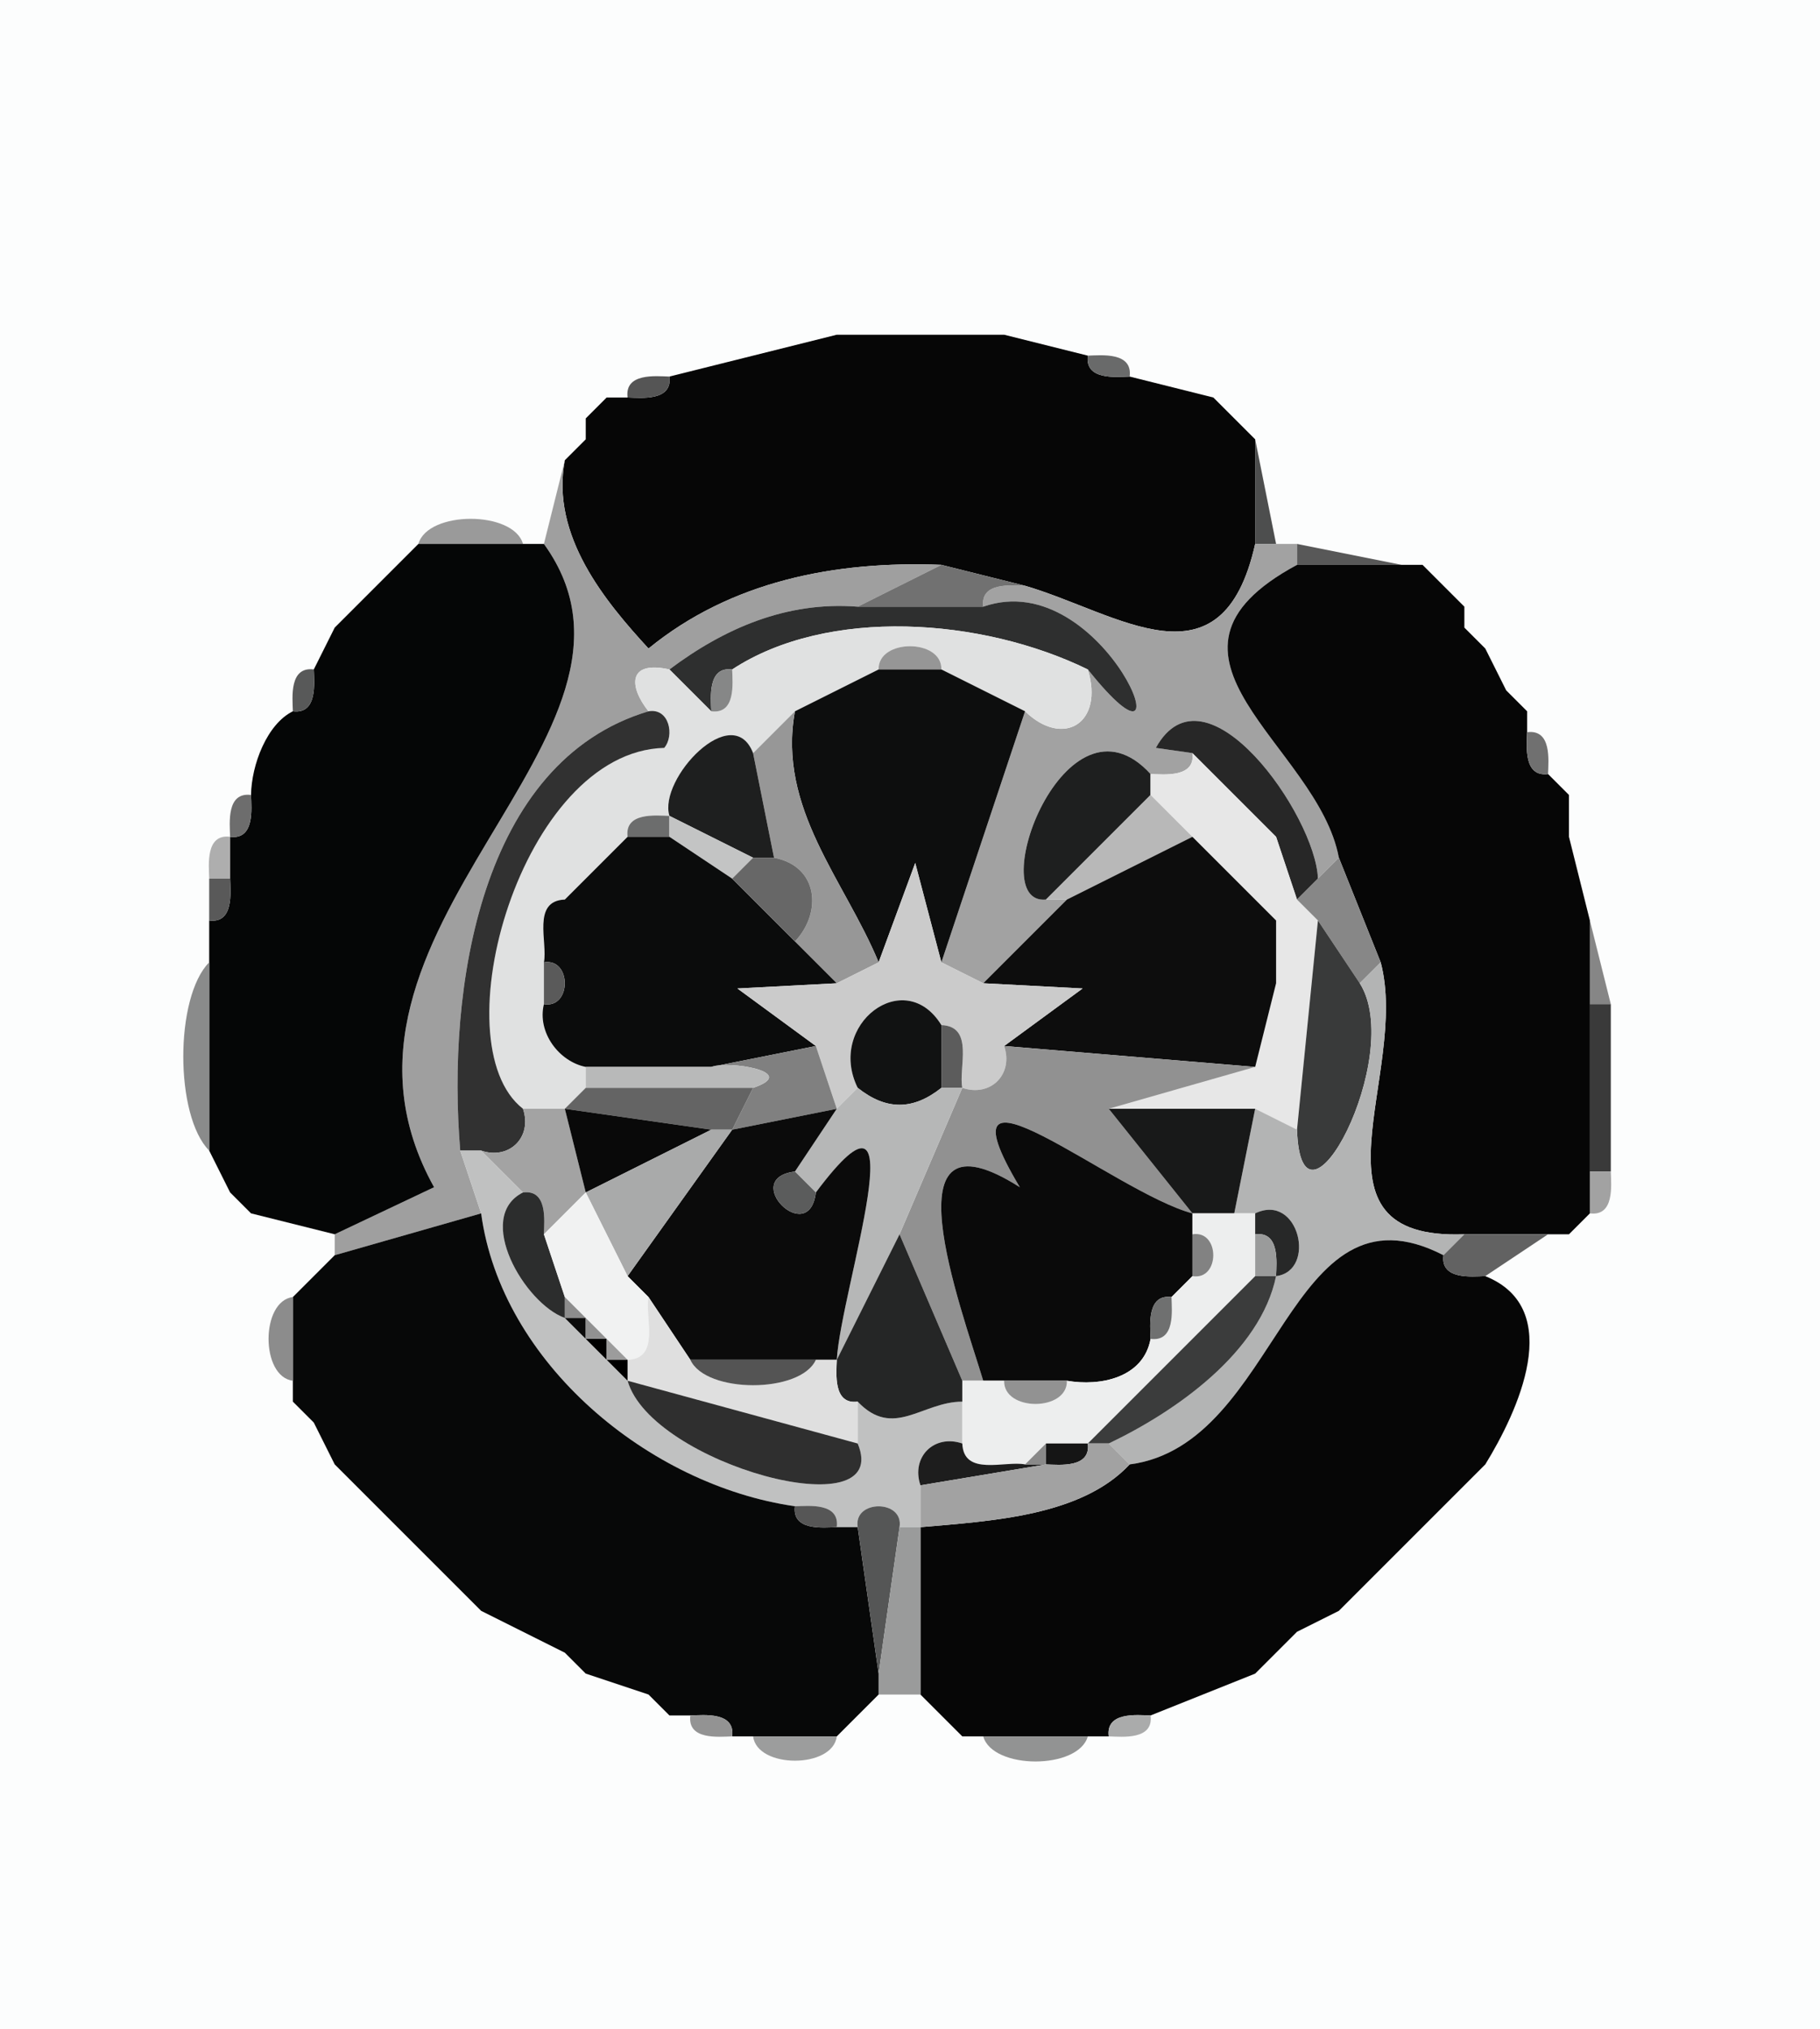 <?xml version="1.0" standalone="yes"?>
<svg width="87" height="97">
<path style="fill:#fcfdfd" d="M87 0 L87 97 L0 97 L0 0 L87 0 z"/>
<path style="fill:#6b6b6b" d="M40 16 L36 17 L40 16 z"/>
<path style="fill:#060606" d="M48 16 L52 17 C51.85 18.18 53.34 18.02 54 18 L58 19 L59 20 L60 21 L60 26 C58.41 33.11 53.45 29.3 49 28 L45 27 C39.89 26.8 34.93 27.79 31 31 C28.95 28.77 26.31 25.61 27 22 L28 21 L28 20 L29 19 L30 19 C30.66 19.02 32.15 19.18 32 18 L36 17 L40 16 L48 16 z"/>
<path style="fill:#9d9d9d" d="M52 17 L48 16 L52 17 z"/>
<path style="fill:#696a6a" d="M54 18 C53.34 18.02 51.85 18.18 52 17 C52.66 16.98 54.15 16.82 54 18 z"/>
<path style="fill:#555555" d="M32 18 C32.15 19.18 30.66 19.02 30 19 C29.85 17.82 31.34 17.98 32 18 z"/>
<path style="fill:#a2a2a2" d="M29 19 L28 20 L29 19 z"/>
<path style="fill:#939393" d="M59 20 L58 19 L59 20 z"/>
<path style="fill:#7e7e7e" d="M60 21 L59 20 L60 21 z"/>
<path style="fill:#5f5f5f" d="M28 21 L27 22 L28 21 z"/>
<path style="fill:#4d4e4e" d="M61 26 L60 26 L60 21 L61 26 z"/>
<path style="fill:#9f9f9f" d="M27 22 C26.31 25.61 28.95 28.77 31 31 C34.93 27.79 39.89 26.8 45 27 L41 29 C37.59 28.73 34.6 30.05 32 32 C29.98 31.55 30.07 32.84 31 34 C22.96 36.4 21.35 47.23 22 55 L23 58 L16 60 L16 59 L20.75 56.75 C13.94 44.48 32.62 35.16 26 26 L27 22 z"/>
<path style="fill:#9a9a9a" d="M25 26 L20 26 C20.45 24.4 24.55 24.4 25 26 z"/>
<path style="fill:#6e6e6e" d="M20 26 L19 27 L20 26 z"/>
<path style="fill:#050606" d="M25 26 L26 26 C32.62 35.16 13.94 44.48 20.75 56.75 L16 59 L12 58 L11 57 L10 55 L10 46 L10 44 C11.18 44.15 11.02 42.66 11 42 L11 40 C12.18 40.15 12.02 38.66 12 38 C12.02 36.56 12.76 34.61 14 34 C15.18 34.15 15.02 32.66 15 32 L16 30 L17 29 L18 28 L19 27 L20 26 L25 26 z"/>
<path style="fill:#a2a2a2" d="M61 26 L62 26 L62 27 C53.93 31.35 63 35.6 64 41 L63 42 C62.9 39 57.62 31.46 55.25 35.75 L57 36 C57.15 37.18 55.66 37.02 55 37 C50.93 32.55 46.98 43.29 50 43 L51 43 L47 47 L45 46 L49 34 C50.82 35.77 52.79 34.57 52 32 C57.18 38.49 52.89 26.94 47 29 C46.85 27.82 48.34 27.98 49 28 C53.45 29.3 58.41 33.11 60 26 L61 26 z"/>
<path style="fill:#585858" d="M67 27 L62 27 L62 26 L67 27 z"/>
<path style="fill:#717171" d="M19 27 L18 28 L19 27 z"/>
<path style="fill:#717171" d="M49 28 C48.34 27.98 46.85 27.82 47 29 L41 29 L45 27 L49 28 z"/>
<path style="fill:#060606" d="M62 27 L67 27 L68 27 L69 28 L70 29 L70 30 L71 31 L72 33 L73 34 L73 35 C72.98 35.66 72.82 37.15 74 37 L75 38 L75 40 L76 44 L76 48 L76 56 L76 58 L75 59 L74 59 L70 59 C62.05 59.3 67.41 51.32 66 46 L64 41 C63 35.6 53.93 31.35 62 27 z"/>
<path style="fill:#818181" d="M69 28 L68 27 L69 28 z"/>
<path style="fill:#777777" d="M18 28 L17 29 L18 28 z"/>
<path style="fill:#a9a9a9" d="M70 29 L69 28 L70 29 z"/>
<path style="fill:#959595" d="M17 29 L16 30 L17 29 z"/>
<path style="fill:#2e2f2f" d="M41 29 L47 29 C52.89 26.94 57.18 38.49 52 32 C46.92 29.52 39.56 29.01 35 32 C33.82 31.85 33.98 33.34 34 34 L32 32 C34.6 30.05 37.59 28.73 41 29 z"/>
<path style="fill:#e0e1e1" d="M52 32 C52.79 34.57 50.82 35.77 49 34 L45 32 C45.04 30.52 41.96 30.52 42 32 L38 34 L36 36 C35.02 33.45 31.46 37.23 32 39 C31.34 38.98 29.85 38.82 30 40 L29 41 L28 42 L27 43 C25.41 43.06 26.19 45.05 26 46 L26 48 C25.67 49.34 26.71 50.74 28 51 L28 52 L27 53 L25 53 C20.99 49.88 24.93 35.93 31.75 35.75 C32.25 35.17 32 33.83 31 34 C30.07 32.84 29.98 31.55 32 32 L34 34 C35.18 34.15 35.02 32.66 35 32 C39.56 29.01 46.92 29.52 52 32 z"/>
<path style="fill:#767676" d="M71 31 L70 30 L71 31 z"/>
<path style="fill:#969696" d="M45 32 L42 32 C41.96 30.52 45.04 30.52 45 32 z"/>
<path style="fill:#585959" d="M15 32 C15.02 32.66 15.18 34.15 14 34 C13.98 33.34 13.82 31.85 15 32 z"/>
<path style="fill:#868787" d="M35 32 C35.02 32.66 35.18 34.15 34 34 C33.98 33.34 33.82 31.85 35 32 z"/>
<path style="fill:#0d0e0e" d="M42 32 L45 32 L49 34 L45 46 L43.75 41.25 L42 46 C40.38 42.08 37.15 38.64 38 34 L42 32 z"/>
<path style="fill:#858585" d="M73 34 L72 33 L73 34 z"/>
<path style="fill:#313131" d="M31 34 C32 33.83 32.25 35.17 31.75 35.75 C24.93 35.93 20.99 49.88 25 53 C25.46 54.35 24.35 55.46 23 55 L22 55 C21.35 47.23 22.96 36.4 31 34 z"/>
<path style="fill:#979797" d="M38 34 C37.15 38.64 40.38 42.08 42 46 L40 47 L38 45 C39.29 43.65 39.15 41.41 37 41 L36 36 L38 34 z"/>
<path style="fill:#272727" d="M63 42 L62 43 L61 40 L60 39 L57 36 L55.25 35.75 C57.62 31.46 62.9 39 63 42 z"/>
<path style="fill:#1e1f1f" d="M36 36 L37 41 L36 41 L32 39 C31.46 37.23 35.02 33.45 36 36 z"/>
<path style="fill:#707070" d="M74 37 C72.82 37.15 72.98 35.66 73 35 C74.18 34.85 74.02 36.34 74 37 z"/>
<path style="fill:#1e1f1f" d="M55 37 L55 38 L50 43 C46.98 43.29 50.93 32.55 55 37 z"/>
<path style="fill:#e7e7e7" d="M60 39 L61 40 L62 43 L63 44 L62 54 L60 53 L53 53 L60 51 L61 47 L61 44 L60 43 L57 40 L55 38 L55 37 C55.66 37.02 57.15 37.18 57 36 L60 39 z"/>
<path style="fill:#a1a1a1" d="M75 38 L74 37 L75 38 z"/>
<path style="fill:#6d6d6d" d="M12 38 C12.02 38.66 12.18 40.15 11 40 C10.98 39.34 10.82 37.85 12 38 z"/>
<path style="fill:#b8b8b8" d="M57 40 L51 43 L50 43 L55 38 L57 40 z"/>
<path style="fill:#6c6d6d" d="M32 39 L32 40 L30 40 C29.85 38.82 31.34 38.98 32 39 z"/>
<path style="fill:#c3c4c4" d="M36 41 L35 42 L32 40 L32 39 L36 41 z"/>
<path style="fill:#8f8f8f" d="M61 40 L60 39 L61 40 z"/>
<path style="fill:#aeaeae" d="M11 40 L11 42 L10 42 C9.981 41.34 9.819 39.85 11 40 z"/>
<path style="fill:#0b0c0c" d="M30 40 L32 40 L35 42 L38 45 L40 47 L35.25 47.25 L39 50 L34 51 L28 51 C26.71 50.74 25.67 49.34 26 48 C27.33 48.22 27.33 45.78 26 46 C26.19 45.05 25.41 43.06 27 43 L28 42 L29 41 L30 40 z"/>
<path style="fill:#0d0d0d" d="M57 40 L60 43 L61 44 L61 47 L60 51 L48 50 L51.75 47.25 L47 47 L51 43 L57 40 z"/>
<path style="fill:#4b4b4b" d="M76 44 L75 40 L76 44 z"/>
<path style="fill:#717171" d="M29 41 L28 42 L29 41 z"/>
<path style="fill:#676767" d="M37 41 C39.15 41.41 39.29 43.65 38 45 L35 42 L36 41 L37 41 z"/>
<path style="fill:#cbcbcb" d="M45 46 L47 47 L51.75 47.25 L48 50 C48.46 51.35 47.35 52.46 46 52 C45.81 51.05 46.59 49.06 45 49 C43.24 46.14 39.51 48.98 41 52 L40 53 L39 50 L35.25 47.25 L40 47 L42 46 L43.75 41.25 L45 46 z"/>
<path style="fill:#878787" d="M66 46 L65 47 L63 44 L62 43 L63 42 L64 41 L66 46 z"/>
<path style="fill:#595959" d="M11 42 C11.02 42.66 11.18 44.15 10 44 L10 42 L11 42 z"/>
<path style="fill:#868686" d="M28 42 L27 43 L28 42 z"/>
<path style="fill:#7a7a7a" d="M61 44 L60 43 L61 44 z"/>
<path style="fill:#393a3a" d="M65 47 C67.2 50.47 62.19 59.95 62 54 L63 44 L65 47 z"/>
<path style="fill:#868686" d="M77 48 L76 48 L76 44 L77 48 z"/>
<path style="fill:#8a8b8b" d="M10 46 L10 55 C8.349 53.34 8.349 47.66 10 46 z"/>
<path style="fill:#5a5a5a" d="M26 48 L26 46 C27.33 45.78 27.33 48.22 26 48 z"/>
<path style="fill:#b3b4b4" d="M66 46 C67.41 51.32 62.05 59.3 70 59 L69 60 C61.52 56.15 61.21 69.06 54 70 L53 69 C56.21 67.47 60.25 64.64 61 61 C62.96 60.75 62.09 56.99 60 58 L59 58 L60 53 L62 54 C62.19 59.95 67.2 50.47 65 47 L66 46 z"/>
<path style="fill:#646464" d="M61 47 L60 51 L61 47 z"/>
<path style="fill:#111212" d="M45 49 L45 52 C43.64 53.08 42.36 53.08 41 52 C39.51 48.98 43.24 46.14 45 49 z"/>
<path style="fill:#3a3a3a" d="M77 48 L77 56 L76 56 L76 48 L77 48 z"/>
<path style="fill:#5c5c5c" d="M46 52 L45 52 L45 49 C46.59 49.06 45.81 51.05 46 52 z"/>
<path style="fill:#808080" d="M39 50 L40 53 L35 54 L36 52 C38.28 51.23 34.77 50.68 34 51 L39 50 z"/>
<path style="fill:#919191" d="M60 51 L53 53 L57 58 C53.27 57.01 44.46 49.58 48.75 56.75 C42.26 52.62 45.92 62.43 47 66 L46 66 L43 59 L46 52 C47.35 52.46 48.46 51.35 48 50 L60 51 z"/>
<path style="fill:#b8b9b9" d="M34 51 C34.77 50.68 38.28 51.23 36 52 L28 52 L28 51 L34 51 z"/>
<path style="fill:#646464" d="M28 52 L36 52 L35 54 L34 54 L27 53 L28 52 z"/>
<path style="fill:#b6b7b7" d="M45 52 L46 52 L43 59 L40 65 C40.19 61.67 44.08 50.21 39 57 L38 56 L40 53 L41 52 C42.36 53.08 43.64 53.08 45 52 z"/>
<path style="fill:#a3a3a3" d="M27 53 L28 57 L26 59 C26.02 58.34 26.18 56.85 25 57 L23 55 C24.35 55.46 25.46 54.35 25 53 L27 53 z"/>
<path style="fill:#090909" d="M34 54 L28 57 L27 53 L34 54 z"/>
<path style="fill:#0b0b0b" d="M40 53 L38 56 C35.34 56.33 38.67 59.66 39 57 C44.08 50.21 40.19 61.67 40 65 L39 65 L33 65 L31 62 L30 61 L35 54 L40 53 z"/>
<path style="fill:#0a0a0a" d="M57 58 L57 59 L57 61 L56 62 C54.82 61.85 54.98 63.34 55 64 C54.66 65.86 52.6 66.28 51 66 L48 66 L47 66 C45.92 62.43 42.26 52.62 48.75 56.75 C44.46 49.58 53.27 57.01 57 58 z"/>
<path style="fill:#181919" d="M53 53 L60 53 L59 58 L57 58 L53 53 z"/>
<path style="fill:#a9aaaa" d="M34 54 L35 54 L30 61 L28 57 L34 54 z"/>
<path style="fill:#c0c1c1" d="M23 55 L25 57 C22.66 58.18 25.08 62.31 27 63 L28 64 L29 65 L30 66 C31.12 69.99 42.73 73.15 41 69 L41 67 C42.71 68.8 44.08 67 46 67 L46 69 C44.65 68.54 43.54 69.65 44 71 L44 73 L43 73 C43.22 71.67 40.78 71.67 41 73 L40 73 C40.15 71.82 38.66 71.98 38 72 C31.02 71 23.96 65.14 23 58 L22 55 L23 55 z"/>
<path style="fill:#5b5c5c" d="M38 56 L39 57 C38.67 59.66 35.34 56.33 38 56 z"/>
<path style="fill:#a2a2a2" d="M77 56 C77.02 56.66 77.18 58.15 76 58 L76 56 L77 56 z"/>
<path style="fill:#838383" d="M12 58 L11 57 L12 58 z"/>
<path style="fill:#2c2d2d" d="M25 57 C26.18 56.85 26.02 58.34 26 59 L27 62 L27 63 C25.08 62.31 22.66 58.18 25 57 z"/>
<path style="fill:#f1f2f2" d="M28 57 L30 61 L31 62 C30.81 62.95 31.59 64.94 30 65 L29 64 L28 63 L27 62 L26 59 L28 57 z"/>
<path style="fill:#070808" d="M23 58 C23.96 65.14 31.02 71 38 72 C37.85 73.18 39.34 73.02 40 73 L41 73 L42 80 L42 81 L40 83 L36 83 L35 83 C35.15 81.82 33.66 81.98 33 82 L32 82 L31 81 L28 80 L27 79 L23 77 L22 76 L21 75 L20 74 L17 71 L16 70 L15 68 L14 67 L14 66 L14 62 L16 60 L23 58 z"/>
<path style="fill:#edeeee" d="M59 58 L60 58 L60 59 L60 61 L52 69 L50 69 L49 70 C48.05 69.81 46.06 70.59 46 69 L46 67 L46 66 L47 66 L48 66 C47.96 67.48 51.04 67.48 51 66 C52.6 66.28 54.66 65.86 55 64 C56.18 64.15 56.02 62.66 56 62 L57 61 C58.33 61.22 58.33 58.78 57 59 L57 58 L59 58 z"/>
<path style="fill:#272828" d="M61 61 C61.02 60.34 61.18 58.85 60 59 L60 58 C62.09 56.99 62.96 60.75 61 61 z"/>
<path style="fill:#a9a9a9" d="M76 58 L75 59 L76 58 z"/>
<path style="fill:#252626" d="M46 66 L46 67 C44.08 67 42.71 68.8 41 67 C39.82 67.15 39.98 65.66 40 65 L43 59 L46 66 z"/>
<path style="fill:#828282" d="M57 61 L57 59 C58.33 58.78 58.33 61.22 57 61 z"/>
<path style="fill:#9a9b9b" d="M61 61 L60 61 L60 59 C61.18 58.85 61.02 60.34 61 61 z"/>
<path style="fill:#060606" d="M69 60 C68.85 61.18 70.34 61.02 71 61 C74.88 62.56 72.52 67.53 71 70 L70 71 L69 72 L68 73 L67 74 L66 75 L65 76 L64 77 L62 78 L61 79 L60 80 L55 82 C54.34 81.98 52.85 81.82 53 83 L52 83 L47 83 L46 83 L45 82 L44 81 L44 73 C47.43 72.7 51.69 72.47 54 70 C61.21 69.06 61.52 56.15 69 60 z"/>
<path style="fill:#626262" d="M74 59 L71 61 C70.34 61.02 68.85 61.18 69 60 L70 59 L74 59 z"/>
<path style="fill:#606060" d="M57 61 L56 62 L57 61 z"/>
<path style="fill:#3b3c3c" d="M61 61 C60.25 64.64 56.21 67.47 53 69 L52 69 L60 61 L61 61 z"/>
<path style="fill:#8c8c8c" d="M14 62 L14 66 C12.45 65.81 12.45 62.19 14 62 z"/>
<path style="fill:#8d8d8d" d="M28 63 L27 63 L27 62 L28 63 z"/>
<path style="fill:#dfdfdf" d="M33 65 C33.73 66.62 38.27 66.62 39 65 L40 65 C39.98 65.66 39.82 67.15 41 67 L41 69 L30 66 L30 65 C31.59 64.94 30.81 62.95 31 62 L33 65 z"/>
<path style="fill:#6f7070" d="M56 62 C56.02 62.66 56.18 64.15 55 64 C54.98 63.34 54.82 61.85 56 62 z"/>
<path style="fill:#0b0b0b" d="M28 63 L28 64 L27 63 L28 63 z"/>
<path style="fill:#919191" d="M29 64 L28 64 L28 63 L29 64 z"/>
<path style="fill:#0" d="M29 64 L29 65 L28 64 L29 64 z"/>
<path style="fill:#9c9c9c" d="M30 65 L29 65 L29 64 L30 65 z"/>
<path style="fill:#0" d="M30 65 L30 66 L29 65 L30 65 z"/>
<path style="fill:#545454" d="M39 65 C38.27 66.62 33.73 66.62 33 65 L39 65 z"/>
<path style="fill:#2f2f2f" d="M41 69 C42.73 73.15 31.12 69.99 30 66 L41 69 z"/>
<path style="fill:#929292" d="M51 66 C51.04 67.48 47.96 67.48 48 66 L51 66 z"/>
<path style="fill:#969696" d="M15 68 L14 67 L15 68 z"/>
<path style="fill:#1d1d1d" d="M46 69 C46.06 70.59 48.05 69.81 49 70 L50 70 L44 71 C43.54 69.65 44.65 68.54 46 69 z"/>
<path style="fill:#898989" d="M50 69 L50 70 L49 70 L50 69 z"/>
<path style="fill:#151515" d="M52 69 C52.15 70.18 50.66 70.02 50 70 L50 69 L52 69 z"/>
<path style="fill:#a2a2a2" d="M53 69 L54 70 C51.69 72.47 47.43 72.7 44 73 L44 71 L50 70 C50.66 70.02 52.15 70.18 52 69 L53 69 z"/>
<path style="fill:#737373" d="M17 71 L16 70 L17 71 z"/>
<path style="fill:#9c9c9c" d="M71 70 L70 71 L71 70 z"/>
<path style="fill:#8d8d8d" d="M70 71 L69 72 L70 71 z"/>
<path style="fill:#565656" d="M40 73 C39.34 73.02 37.85 73.18 38 72 C38.66 71.98 40.15 71.82 40 73 z"/>
<path style="fill:#555656" d="M43 73 L42 80 L41 73 C40.78 71.67 43.22 71.67 43 73 z"/>
<path style="fill:#969696" d="M69 72 L68 73 L69 72 z"/>
<path style="fill:#9a9b9b" d="M44 73 L44 81 L42 81 L42 80 L43 73 L44 73 z"/>
<path style="fill:#8f8f8f" d="M68 73 L67 74 L68 73 z"/>
<path style="fill:#5d5d5d" d="M21 75 L20 74 L21 75 z"/>
<path style="fill:#818181" d="M67 74 L66 75 L67 74 z"/>
<path style="fill:#747474" d="M22 76 L21 75 L22 76 z"/>
<path style="fill:#858585" d="M66 75 L65 76 L66 75 z"/>
<path style="fill:#9b9b9b" d="M23 77 L22 76 L23 77 z"/>
<path style="fill:#7c7c7c" d="M65 76 L64 77 L65 76 z"/>
<path style="fill:#626262" d="M62 78 L61 79 L62 78 z"/>
<path style="fill:#686868" d="M28 80 L27 79 L28 80 z"/>
<path style="fill:#a6a6a6" d="M61 79 L60 80 L61 79 z"/>
<path style="fill:#9d9d9d" d="M32 82 L31 81 L32 82 z"/>
<path style="fill:#727272" d="M45 82 L44 81 L45 82 z"/>
<path style="fill:#939393" d="M35 83 C34.34 83.02 32.85 83.18 33 82 C33.66 81.98 35.15 81.82 35 83 z"/>
<path style="fill:#767676" d="M46 83 L45 82 L46 83 z"/>
<path style="fill:#aaabab" d="M55 82 C55.15 83.18 53.66 83.02 53 83 C52.85 81.82 54.34 81.98 55 82 z"/>
<path style="fill:#9c9d9d" d="M40 83 C39.81 84.55 36.19 84.55 36 83 L40 83 z"/>
<path style="fill:#929393" d="M52 83 C51.55 84.6 47.45 84.6 47 83 L52 83 z"/>
</svg>
